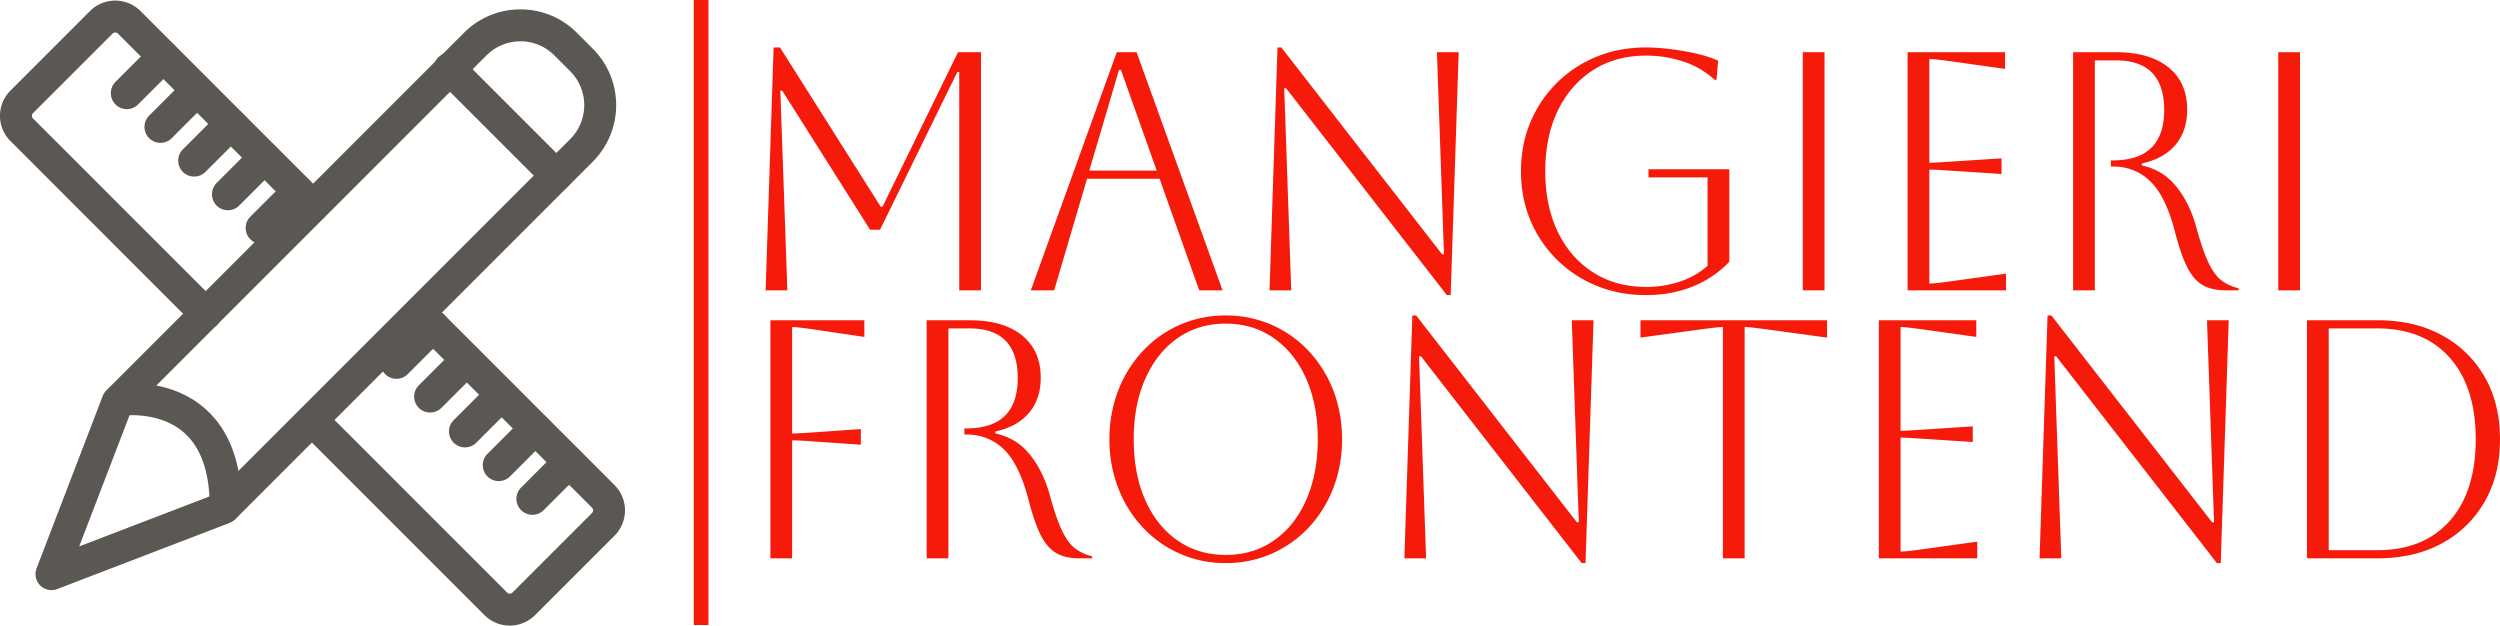 <svg width="160" xmlns="http://www.w3.org/2000/svg" height="40.038" fill="none"><g data-testid="freelance-work-logo" style="fill: rgb(0, 0, 0);"><g class="fills" data-testid="svg-rect"><rect width=".94" height="40" class="rect-yte-0" x="44.401" style="fill: rgb(245, 26, 10);" ry=".01" rx=".01"/></g><g data-testid="svg-g" class="wordmark-text-0" style="fill: rgb(0, 0, 0);"><path d="M61.311 3.342h1.472V18.58h-1.391V4.605h-.122l-4.949 10.1h-.634l-5.624-8.903h-.122l.45 12.778H49l.511-15.542h.409l6.442 10.187h.123Zm6.155 15.238h-1.493l5.501-15.238h1.268l5.501 15.238H76.75l-2.536-7.14h-4.642ZM71.74 4.474h-.123l-1.902 6.444h4.315ZM82.639 18.58h-1.39l.511-15.542h.246l10.286 13.235h.122l-.45-12.931h1.391l-.511 15.543h-.246L82.312 5.65h-.122Zm26.646-7.227h-3.783v-.522h5.174v5.92a6.576 6.576 0 0 1-2.303 1.568c-.905.377-1.917.566-3.035.566-1.145 0-2.201-.201-3.169-.601a7.72 7.72 0 0 1-4.225-4.188c-.401-.958-.601-2.003-.601-3.135 0-1.132.2-2.177.601-3.134a7.78 7.78 0 0 1 1.689-2.517 7.8 7.8 0 0 1 2.536-1.676c.968-.397 2.024-.596 3.169-.596.491 0 1.026.036 1.604.109.58.072 1.137.171 1.668.296.532.122.982.27 1.35.444l-.102 1.219h-.123a5.394 5.394 0 0 0-1.963-1.154 7.476 7.476 0 0 0-2.434-.392c-1.281 0-2.406.308-3.374.923-.968.618-1.722 1.482-2.261 2.59-.537 1.112-.806 2.408-.806 3.888s.269 2.775.806 3.884c.539 1.111 1.293 1.975 2.261 2.59.968.618 2.093.927 3.374.927a6.74 6.74 0 0 0 2.201-.348 5.112 5.112 0 0 0 1.746-1.001Zm7.485 7.227h-1.391V3.342h1.391Zm11.615 0h-6.298V3.342h6.237v1.067l-3.579-.501c-.627-.087-1.05-.13-1.268-.13v6.639c.177 0 .6-.022 1.268-.065l3.354-.218v1.001l-3.354-.217a26.71 26.71 0 0 0-1.268-.066v7.293c.246 0 .675-.044 1.288-.131l3.62-.501Zm4.294 0V3.342h2.741c1.445 0 2.567.324 3.366.971.796.645 1.194 1.547 1.194 2.708 0 .9-.248 1.647-.744 2.242-.499.595-1.219.994-2.16 1.198v.13c.9.189 1.636.639 2.209 1.35.572.711 1.002 1.589 1.288 2.634.259.957.515 1.701.769 2.229.251.531.529.913.834 1.145.308.232.674.399 1.096.5v.131h-.838c-.6 0-1.095-.116-1.485-.348-.387-.232-.717-.624-.99-1.176-.272-.551-.531-1.313-.777-2.285-.395-1.495-.92-2.555-1.574-3.179-.655-.623-1.452-.936-2.393-.936h-.123v-.391h.123c2.195 0 3.293-1.074 3.293-3.222 0-2.119-1.03-3.178-3.088-3.178h-1.35V18.58Zm14.52 0h-1.391V3.342h1.391ZM50.697 35.733h-1.39V20.496h6.012v1.066l-3.395-.501c-.613-.087-1.022-.13-1.227-.13v6.813c.218 0 .641-.022 1.268-.065l3.129-.218v1.002l-3.129-.218a21.99 21.99 0 0 0-1.268-.065Zm8.61 0V20.496h2.74c1.445 0 2.567.323 3.366.97.796.645 1.194 1.547 1.194 2.708 0 .9-.248 1.647-.744 2.242-.499.595-1.219.994-2.16 1.198v.13c.9.189 1.636.639 2.209 1.35.572.711 1.002 1.589 1.288 2.634.259.957.515 1.701.769 2.229.251.531.53.913.838 1.145a2.9 2.9 0 0 0 1.092.5v.131h-.838c-.6 0-1.093-.116-1.481-.348-.389-.232-.721-.624-.993-1.176-.273-.551-.532-1.313-.777-2.285-.396-1.495-.921-2.555-1.575-3.178-.654-.624-1.452-.937-2.393-.937h-.122v-.391h.122c2.195 0 3.293-1.074 3.293-3.222 0-2.119-1.03-3.178-3.088-3.178h-1.35v14.715Zm11.697-7.619Za8.55 8.55 0 0 1 .564-3.126 7.725 7.725 0 0 1 1.575-2.525 7.216 7.216 0 0 1 2.372-1.676 7.216 7.216 0 0 1 2.932-.596 7.25 7.25 0 0 1 2.937.596 7.279 7.279 0 0 1 2.372 1.676 7.827 7.827 0 0 1 1.575 2.525c.373.967.56 2.009.56 3.126a8.575 8.575 0 0 1-.56 3.122 7.763 7.763 0 0 1-1.575 2.525 7.204 7.204 0 0 1-5.309 2.277 7.17 7.17 0 0 1-2.932-.601 7.143 7.143 0 0 1-2.372-1.676 7.663 7.663 0 0 1-1.575-2.525 8.514 8.514 0 0 1-.564-3.122Zm1.554 0Zc0 1.48.245 2.775.736 3.884.491 1.111 1.179 1.975 2.065 2.59.887.618 1.916.927 3.088.927 1.173 0 2.202-.309 3.088-.927.886-.615 1.575-1.482 2.066-2.599.49-1.118.736-2.409.736-3.875 0-1.466-.246-2.754-.736-3.866-.491-1.109-1.18-1.975-2.066-2.599-.886-.624-1.915-.936-3.088-.936-1.172 0-2.197.308-3.075.923-.881.618-1.57 1.482-2.066 2.591-.499 1.111-.748 2.407-.748 3.887Zm18.711 7.619h-1.39l.511-15.542h.245l10.286 13.235h.123l-.45-12.93h1.391l-.512 15.542h-.245L90.942 22.803h-.123Zm20.388 0h-1.39V20.931c-.205 0-.627.043-1.268.13l-4.008.545v-1.11h11.942v1.11l-4.008-.545c-.641-.087-1.063-.13-1.268-.13Zm14.888 0h-6.299V20.496h6.237v1.066l-3.578-.501c-.627-.087-1.05-.13-1.268-.13v6.639c.177 0 .6-.022 1.268-.065l3.353-.218v1.001l-3.353-.217a26.71 26.71 0 0 0-1.268-.066v7.293c.245 0 .675-.044 1.288-.131l3.62-.501Zm5.378 0h-1.391l.511-15.542h.246l10.286 13.235h.123l-.45-12.93h1.39l-.511 15.542h-.245l-10.286-13.235h-.123Zm20.224 0h-4.499V20.496h4.499c1.582 0 2.959.319 4.131.957a6.903 6.903 0 0 1 2.74 2.665c.655 1.14.982 2.473.982 3.996 0 1.524-.327 2.855-.982 3.992a6.886 6.886 0 0 1-2.74 2.669c-1.172.639-2.549.958-4.131.958Zm0-14.715Zh-3.108v14.193h3.108c1.977 0 3.522-.624 4.634-1.872 1.11-1.249 1.665-2.99 1.665-5.225 0-2.234-.555-3.976-1.665-5.224-1.112-1.248-2.657-1.872-4.634-1.872Z" text-anchor="none" font-size="none" font-weight="none" font-family="none" style="fill: rgb(245, 26, 10);" class="fills" data-testid="svg-path"/></g><g xmlns:xlink="http://www.w3.org/1999/xlink" xml:space="preserve" class="icon-icon-0" data-testid="svg-svg" style="fill: rgb(0, 0, 0);"><g data-testid="svg-g" style="fill: rgb(0, 0, 0);"><path d="M3.293 37.768a1.024 1.024 0 0 1-.954-1.388l4.235-11.036c.051-.134.13-.255.231-.356L29.696 2.097A5.073 5.073 0 0 1 33.308.601c1.364 0 2.647.531 3.612 1.496l1.021 1.021a5.115 5.115 0 0 1 0 7.225l-22.89 22.891c-.101.101-.223.18-.356.231L3.659 37.7a1.02 1.02 0 0 1-.366.068Zm5.111-11.489L5.069 34.97l8.691-3.335L36.496 8.898a3.07 3.07 0 0 0 0-4.336l-1.021-1.02a3.044 3.044 0 0 0-2.167-.898c-.819 0-1.589.319-2.168.898Z" style="fill: rgb(91, 87, 83);" class="fills" data-testid="svg-path"/><path d="M35.604 12.257c-.271 0-.531-.108-.723-.299L28.08 5.157a1.023 1.023 0 1 1 1.445-1.445l6.801 6.801a1.02 1.02 0 0 1-.722 1.744ZM14.44 33.421a1.022 1.022 0 0 1-1.021-1.022c0-2.187-.564-3.782-1.676-4.74-1.607-1.383-3.924-1.055-3.948-1.051a1.023 1.023 0 0 1-.315-2.019c.131-.021 3.243-.488 5.577 1.506 1.596 1.362 2.405 3.484 2.405 6.304 0 .564-.457 1.022-1.022 1.022Z" style="fill: rgb(91, 87, 83);" class="fills" data-testid="svg-path"/></g><g data-testid="svg-g" style="fill: rgb(0, 0, 0);"><g data-testid="svg-g" style="fill: rgb(0, 0, 0);"><path d="M8.113 6.985a1.023 1.023 0 0 1-.722-1.744l2.345-2.346a1.022 1.022 0 0 1 1.445 1.445L8.836 6.685c-.192.192-.452.3-.723.3ZM10.27 9.142a1.02 1.02 0 0 1-.722-1.744l2.345-2.345a1.022 1.022 0 0 1 1.445 1.444l-2.345 2.346a1.026 1.026 0 0 1-.723.299ZM12.428 11.3a1.02 1.02 0 0 1-.722-1.744l2.345-2.346a1.022 1.022 0 0 1 1.445 1.445L13.15 11c-.191.192-.451.3-.722.3ZM14.585 13.457a1.023 1.023 0 0 1-.722-1.744l2.345-2.345a1.022 1.022 0 0 1 1.445 1.445l-2.345 2.345a1.026 1.026 0 0 1-.723.299ZM16.743 15.615a1.023 1.023 0 0 1-.723-1.745l2.345-2.345a1.022 1.022 0 0 1 1.445 1.445l-2.345 2.345c-.191.192-.451.3-.722.3ZM25.372 24.245a1.022 1.022 0 0 1-.722-1.745l2.346-2.344a1.02 1.02 0 1 1 1.444 1.445l-2.345 2.345a1.026 1.026 0 0 1-.723.299ZM27.53 26.402a1.02 1.02 0 0 1-.722-1.744l2.345-2.345a1.022 1.022 0 0 1 1.445 1.445l-2.346 2.345a1.022 1.022 0 0 1-.722.299ZM29.76 28.632a1.02 1.02 0 0 1-.722-1.744l2.345-2.345a1.022 1.022 0 0 1 1.445 1.445l-2.346 2.345a1.022 1.022 0 0 1-.722.299ZM31.918 30.79a1.022 1.022 0 0 1-.722-1.744L33.54 26.7a1.022 1.022 0 0 1 1.445 1.445L32.64 30.49c-.191.192-.451.3-.722.3ZM34.075 32.947a1.02 1.02 0 0 1-.723-1.744l2.345-2.345a1.022 1.022 0 0 1 1.446 1.444l-2.345 2.346a1.022 1.022 0 0 1-.723.299Z" style="fill: rgb(91, 87, 83);" class="fills" data-testid="svg-path"/></g><g data-testid="svg-g" style="fill: rgb(0, 0, 0);"><path d="M13.162 21.098c-.271 0-.531-.108-.723-.3L.67 9.028A2.267 2.267 0 0 1 0 7.412c0-.611.238-1.185.67-1.616L5.758.706a2.29 2.29 0 0 1 3.233 0l11.77 11.77a1.022 1.022 0 0 1-1.445 1.445L7.546 2.151a.244.244 0 0 0-.343 0L2.114 7.24a.238.238 0 0 0-.071.172c0 .045.012.112.071.171l11.769 11.77a1.02 1.02 0 0 1-.721 1.745ZM32.626 40.038a2.282 2.282 0 0 1-1.616-.668L19.24 27.599a1.022 1.022 0 0 1 1.445-1.445l11.769 11.77a.243.243 0 0 0 .343.001l5.09-5.09a.237.237 0 0 0 .07-.171.24.24 0 0 0-.07-.172l-11.77-11.77a1.022 1.022 0 0 1 1.445-1.445l11.77 11.77a2.29 2.29 0 0 1 0 3.233l-5.09 5.09a2.282 2.282 0 0 1-1.616.668Z" style="fill: rgb(91, 87, 83);" class="fills" data-testid="svg-path"/></g></g></g></g></svg>